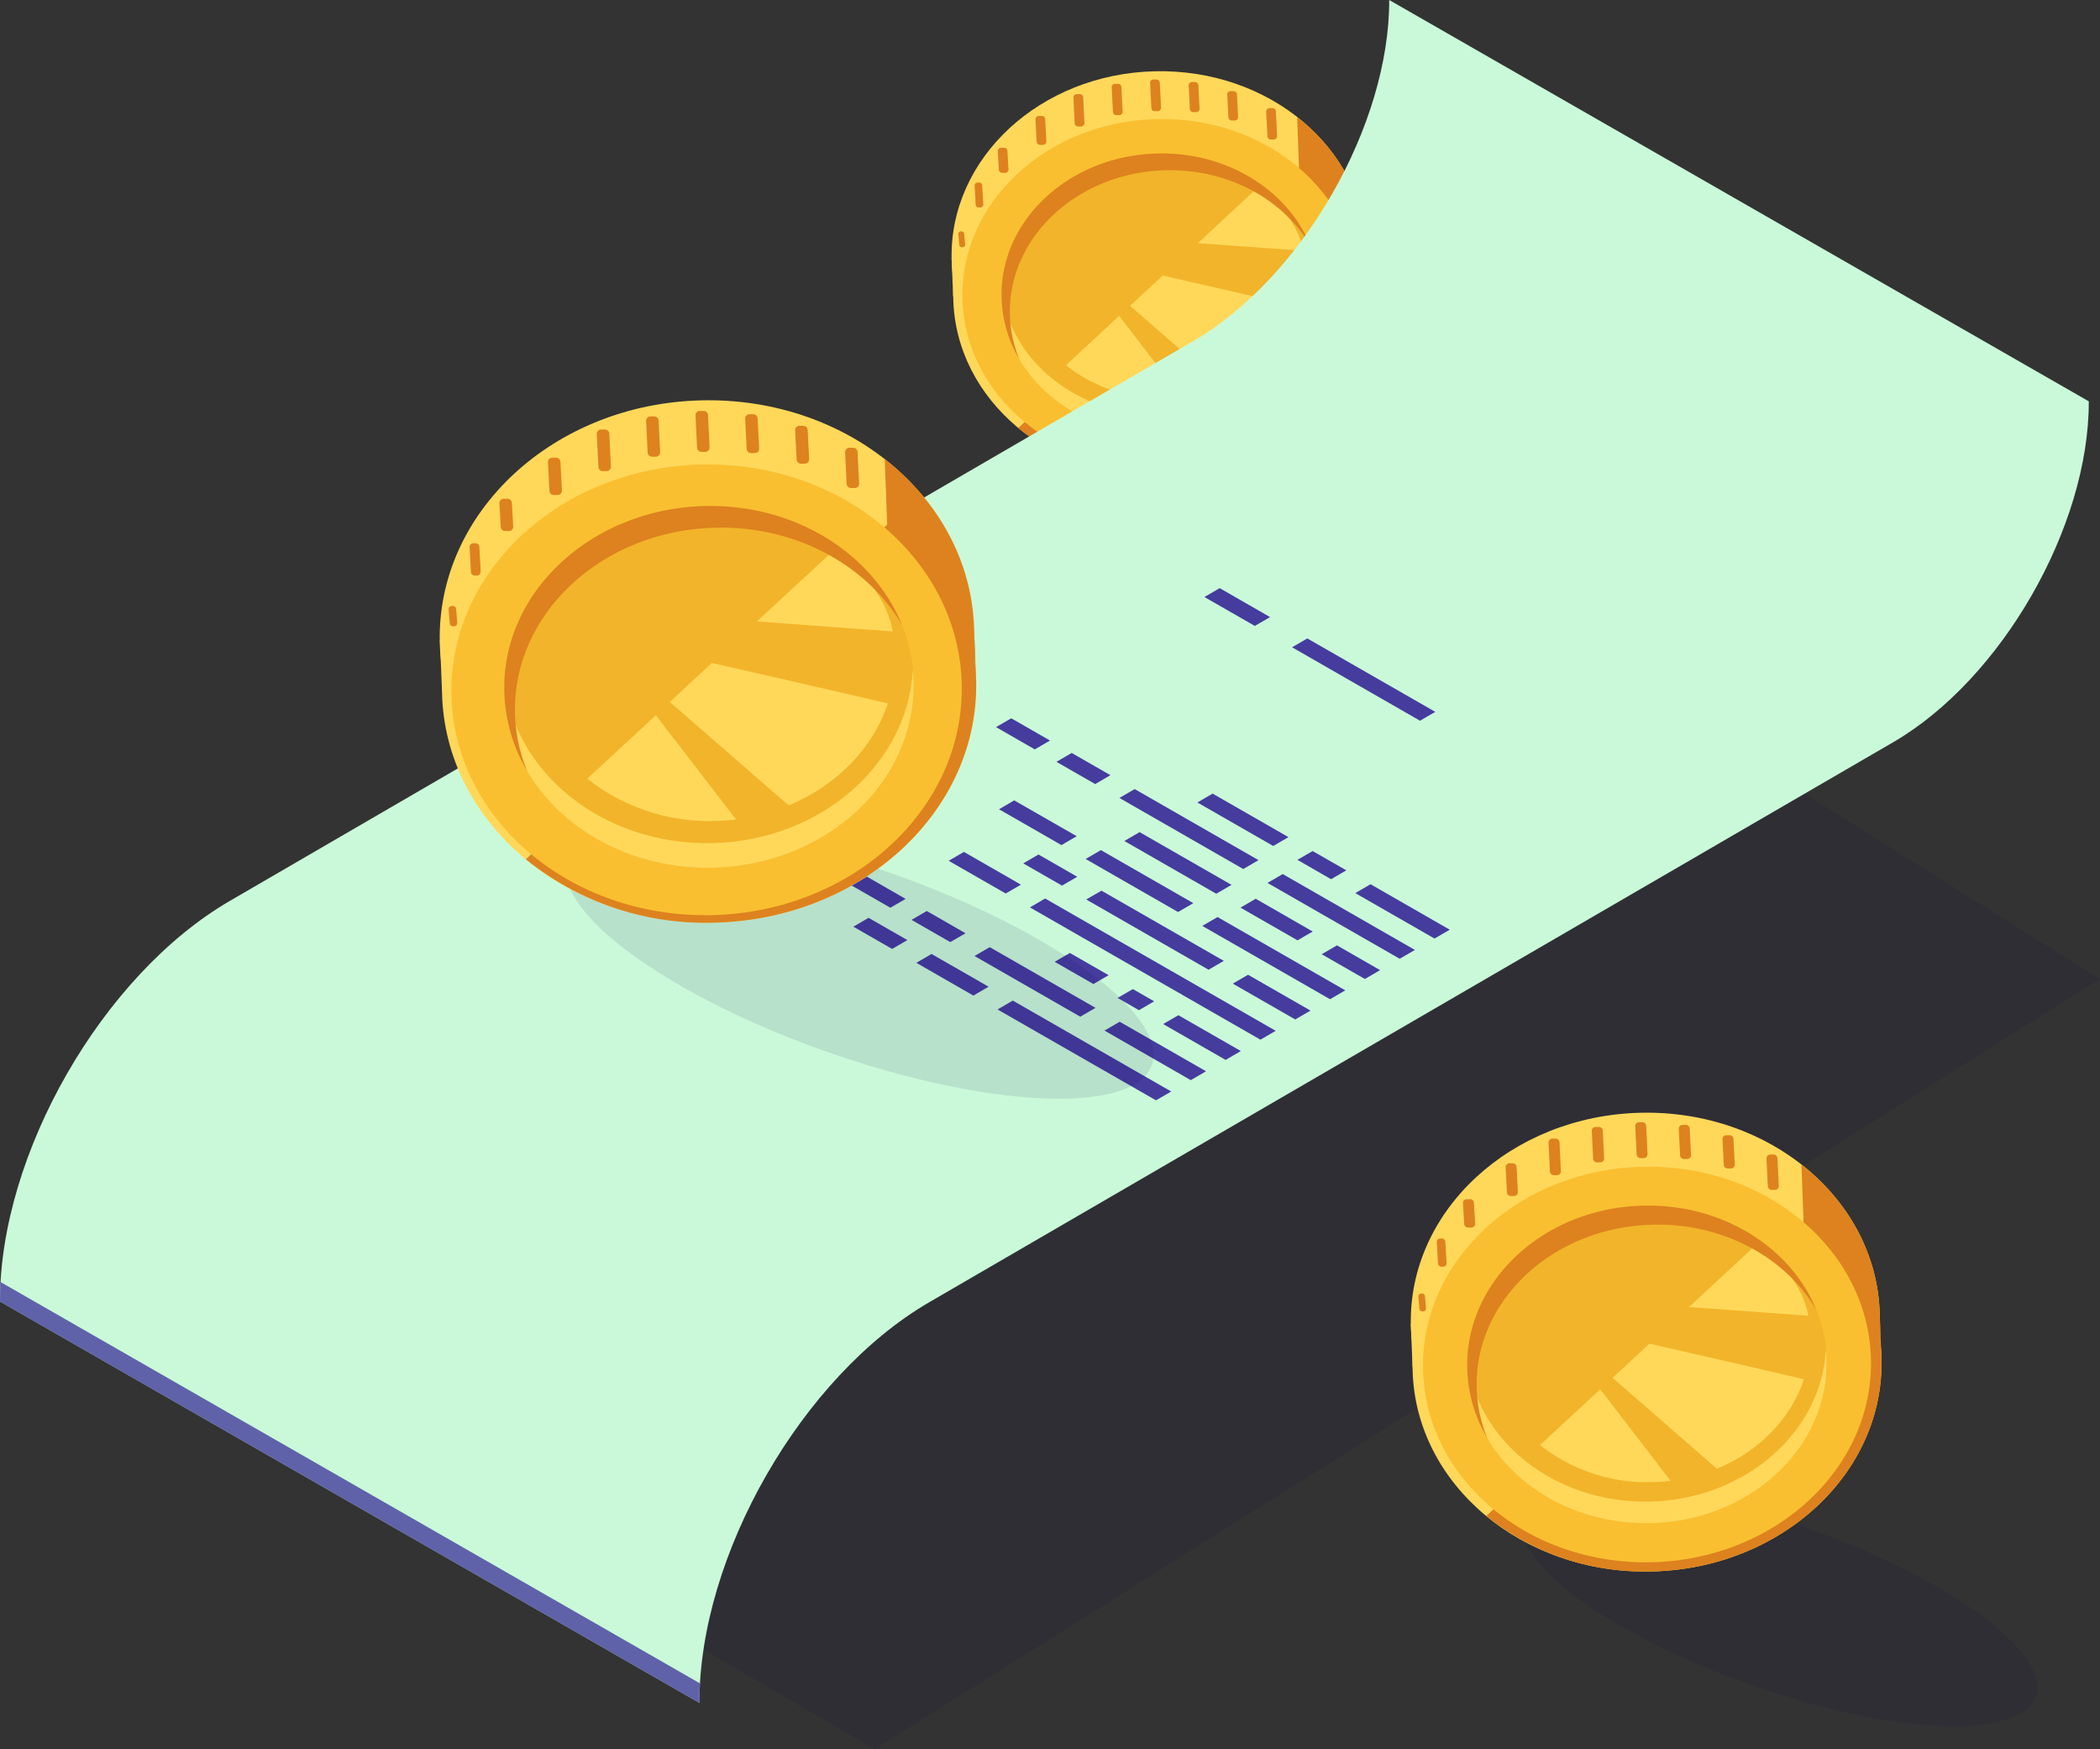 <svg xmlns="http://www.w3.org/2000/svg" viewBox="0 0 430.82 358.86"><rect x="0" y="0" width="430.82" height="358.86" fill="#333333" stroke="none"/><defs><style>.cls-1,.cls-2{fill:#0f054c;}.cls-1{opacity:0.1;}.cls-2{opacity:0.5;}.cls-3{fill:#dd821f;}.cls-4{fill:#ffd85a;}.cls-5{fill:#f9bf30;}.cls-6{fill:#f2b42a;}.cls-7{fill:#caf9d9;}.cls-8,.cls-9{fill:#453c9e;}.cls-8{opacity:0.8;}</style></defs><title>conta-luz</title><g id="Camada_2" data-name="Camada 2"><g id="Camada_1-2" data-name="Camada 1"><polygon class="cls-1" points="179.44 358.86 430.82 200.83 328.42 136.56 169.03 247.6 4.38 257 179.44 358.86"/><ellipse class="cls-2" cx="262.12" cy="104.25" rx="15.12" ry="49.3" transform="translate(77.14 317.22) rotate(-70.71)"/><polygon class="cls-3" points="280.66 59.28 280.34 51.17 278.45 46.42 277.25 50.35 280.66 59.28"/><path class="cls-4" d="M195.54,60.83l-.32-8S202,59.58,202,59.75,195.54,60.83,195.54,60.83Z"/><path class="cls-4" d="M238.68,84.43c23.5-.56,42.15-12.51,41.66-33.26s-19.95-37.11-43.46-36.55-42.15,17.84-41.65,38.59S215.18,85,238.68,84.43Z"/><ellipse class="cls-4" cx="238.11" cy="60.3" rx="42.56" ry="37.58" transform="translate(-1.37 5.72) rotate(-1.37)"/><path class="cls-3" d="M267.8,33.23c7.72,6.6,12.61,15.79,12.86,26.05.49,20.75-18.15,38-41.66,38.58a45.43,45.43,0,0,1-30.09-10.07Z"/><ellipse class="cls-5" cx="238.11" cy="60.3" rx="40.67" ry="35.9" transform="translate(-1.38 5.72) rotate(-1.37)"/><ellipse class="cls-6" cx="238.11" cy="60.3" rx="32.65" ry="28.82" transform="translate(-1.37 5.72) rotate(-1.37)"/><path class="cls-4" d="M205.47,61.08c0-.66,0-1.31,0-2,1.5,15,15.91,26.48,33.19,26.07s31.13-12.61,31.91-27.63c.07.65.12,1.3.13,2,.38,15.91-13.92,29.16-31.94,29.59S205.85,77,205.47,61.08Z"/><path class="cls-4" d="M231.84,62.73l6.7-6.2C245,58,257,60.73,266.6,63c-2.39,7.18-8.21,13.1-15.81,16.25Z"/><path class="cls-4" d="M242.38,81.42a31.67,31.67,0,0,1-3.24.24,31.27,31.27,0,0,1-20.46-6.74L229.6,64.8Z"/><path class="cls-4" d="M245.72,49.88l12.61-11.69c4.24,3.71,8,7.79,9.05,13.25Z"/><path class="cls-3" d="M239.12,34.93c-18,.43-32.32,13.68-31.94,29.6a25.7,25.7,0,0,0,1.93,9.17,26,26,0,0,1-3.64-12.62c-.38-15.91,13.92-29.16,31.95-29.59,14.37-.35,26.76,7.57,31.39,18.85C263.26,40.93,252,34.62,239.12,34.93Z"/><path class="cls-3" d="M280.34,51.17c.07,3.09.36,5.32-.37,8.21-.94-3-3-12.15-3-12.15L273.76,40l-2.7-2.23-4.57-3.33L266.12,24C274.62,30.67,280.08,40.32,280.34,51.17Z"/><path class="cls-3" d="M198,50.11,197.8,48a.54.54,0,0,0-.53-.54h-.16a.54.54,0,0,0-.51.57l.18,2.14a.54.54,0,0,0,.53.54h.16A.53.53,0,0,0,198,50.11Z"/><path class="cls-3" d="M201.72,41.91l-.22-3.84a.61.61,0,0,0-.61-.62h-.37a.62.62,0,0,0-.58.65l.22,3.84a.61.61,0,0,0,.61.62h.37A.62.62,0,0,0,201.72,41.91Z"/><path class="cls-3" d="M206.9,34.77,206.68,31a.69.69,0,0,0-.68-.7l-.65,0a.7.7,0,0,0-.66.73l.22,3.73a.69.69,0,0,0,.69.69h.65A.69.69,0,0,0,206.9,34.77Z"/><path class="cls-3" d="M214.66,29l-.24-4.52a.69.69,0,0,0-.68-.7l-.65,0a.7.7,0,0,0-.66.73l.24,4.52a.69.69,0,0,0,.69.69H214A.69.69,0,0,0,214.66,29Z"/><path class="cls-3" d="M222.47,25.21l-.25-5.2a.69.69,0,0,0-.69-.7h-.65a.7.7,0,0,0-.66.73l.25,5.21a.71.71,0,0,0,.69.7l.65,0A.7.7,0,0,0,222.47,25.21Z"/><path class="cls-3" d="M230.31,22.9l-.25-5a.69.69,0,0,0-.69-.7l-.65,0a.68.68,0,0,0-.65.73l.25,5a.68.68,0,0,0,.68.69h.66A.69.69,0,0,0,230.31,22.9Z"/><path class="cls-3" d="M238.19,22.11,237.94,17a.71.71,0,0,0-.69-.7l-.65,0a.69.69,0,0,0-.65.73l.25,5.08a.69.69,0,0,0,.68.7l.65,0A.7.7,0,0,0,238.19,22.11Z"/><path class="cls-3" d="M246.09,22.28l-.24-4.76a.7.7,0,0,0-.69-.7l-.65,0a.69.69,0,0,0-.65.73l.24,4.76a.68.68,0,0,0,.68.69h.66A.69.69,0,0,0,246.09,22.28Z"/><path class="cls-3" d="M254,24l-.24-4.61a.7.7,0,0,0-.69-.7l-.65,0a.69.69,0,0,0-.65.73l.24,4.6a.69.69,0,0,0,.68.7h.65A.7.7,0,0,0,254,24Z"/><path class="cls-3" d="M262,27.89l-.25-5a.69.69,0,0,0-.69-.7l-.65,0a.68.68,0,0,0-.65.73l.25,5a.69.69,0,0,0,.68.7h.65A.7.7,0,0,0,262,27.89Z"/><path class="cls-7" d="M428.52,82.33,285,0h0c.07,25.71-17.9,57-40.13,69.93L47.17,184.8C21,200-.08,236.78,0,267H0l143.49,82.33h0c-.08-30.22,21-67,47.16-82.2L388.39,152.26c22.23-12.91,40.2-44.22,40.13-69.93Z"/><path class="cls-8" d="M0,267l143.49,82.33c0-1.32,0-2.67.12-4h0L.12,263C.05,264.34,0,265.68,0,267Z"/><polygon class="cls-9" points="207.78 205.26 240.28 223.91 237.15 225.72 204.65 207.08 207.78 205.26"/><polygon class="cls-9" points="191.11 195.7 202.81 202.41 199.69 204.23 187.99 197.51 191.11 195.7"/><polygon class="cls-9" points="178.19 188.28 186.15 192.85 183.02 194.66 175.07 190.1 178.19 188.28"/><polygon class="cls-9" points="229.71 209.6 247.42 219.76 244.29 221.58 226.59 211.41 229.71 209.6"/><polygon class="cls-9" points="203.05 194.3 224.75 206.75 221.62 208.56 199.92 196.11 203.05 194.3"/><polygon class="cls-9" points="190.13 186.88 198.08 191.45 194.95 193.26 187 188.7 190.13 186.88"/><polygon class="cls-9" points="177.84 179.83 185.79 184.4 182.66 186.21 174.71 181.65 177.84 179.83"/><polygon class="cls-9" points="241.75 208.26 254.56 215.61 251.44 217.43 238.62 210.07 241.75 208.26"/><polygon class="cls-9" points="232.41 202.9 236.78 205.41 233.66 207.23 229.28 204.71 232.41 202.9"/><polygon class="cls-9" points="219.49 195.49 227.44 200.05 224.31 201.86 216.36 197.3 219.49 195.49"/><polygon class="cls-9" points="214.41 184.32 261.71 211.46 258.58 213.28 211.29 186.14 214.41 184.32"/><polygon class="cls-9" points="197.75 174.76 209.45 181.48 206.32 183.29 194.62 176.58 197.75 174.76"/><polygon class="cls-9" points="256.04 199.96 268.85 207.31 265.72 209.13 252.91 201.78 256.04 199.96"/><polygon class="cls-9" points="225.97 182.71 251.07 197.11 247.94 198.93 222.84 184.52 225.97 182.71"/><polygon class="cls-9" points="213.05 175.29 221 179.86 217.87 181.67 209.92 177.11 213.05 175.29"/><polygon class="cls-9" points="249.78 188.12 275.99 203.16 272.86 204.98 246.65 189.94 249.78 188.12"/><polygon class="cls-9" points="225.85 174.39 244.81 185.27 241.68 187.09 222.72 176.21 225.85 174.39"/><polygon class="cls-9" points="208.07 164.19 220.89 171.54 217.76 173.36 204.95 166.01 208.07 164.19"/><polygon class="cls-9" points="274.28 193.93 283.13 199.01 280.01 200.83 271.15 195.75 274.28 193.93"/><polygon class="cls-9" points="257.61 184.37 269.31 191.09 266.19 192.9 254.49 186.19 257.61 184.37"/><polygon class="cls-9" points="233.79 170.7 252.65 181.52 249.52 183.34 230.66 172.52 233.79 170.7"/><polygon class="cls-9" points="263.15 179.3 290.27 194.87 287.15 196.68 260.03 181.12 263.15 179.3"/><polygon class="cls-9" points="232.78 161.87 258.19 176.45 255.06 178.27 229.65 163.69 232.78 161.87"/><polygon class="cls-9" points="219.86 154.46 227.81 159.02 224.68 160.84 216.73 156.28 219.86 154.46"/><polygon class="cls-9" points="207.46 147.35 215.41 151.91 212.29 153.73 204.34 149.16 207.46 147.35"/><polygon class="cls-9" points="281.17 181.39 297.42 190.72 294.29 192.53 278.04 183.21 281.17 181.39"/><polygon class="cls-9" points="141.86 167.43 119.32 154.5 116.19 156.32 138.73 169.25 141.86 167.43"/><polygon class="cls-9" points="144.17 160.51 126.46 150.35 123.34 152.17 141.05 162.33 144.17 160.51"/><polygon class="cls-9" points="146.42 153.56 133.61 146.21 130.48 148.02 143.29 155.37 146.42 153.56"/><polygon class="cls-9" points="159.39 152.75 140.75 142.06 137.62 143.87 156.26 154.57 159.39 152.75"/><polygon class="cls-9" points="160.7 145.26 147.89 137.91 144.76 139.72 157.58 147.07 160.7 145.26"/><polygon class="cls-9" points="171.28 143.08 155.03 133.76 151.91 135.57 168.16 144.9 171.28 143.08"/><polygon class="cls-9" points="171.03 134.69 162.18 129.61 159.05 131.43 167.9 136.51 171.03 134.69"/><polygon class="cls-9" points="186.47 135.31 169.32 125.46 166.19 127.28 183.35 137.12 186.47 135.31"/><polygon class="cls-9" points="192.71 130.63 176.46 121.31 173.33 123.13 189.58 132.45 192.71 130.63"/><polygon class="cls-9" points="269.29 174.58 276.2 178.54 273.07 180.36 266.17 176.39 269.29 174.58"/><polygon class="cls-9" points="248.77 162.8 264.33 171.73 261.2 173.54 245.65 164.62 248.77 162.8"/><polygon class="cls-9" points="268.2 130.97 294.45 146.03 291.32 147.85 265.07 132.78 268.2 130.97"/><polygon class="cls-9" points="250.22 120.65 260.56 126.59 257.43 128.4 247.09 122.47 250.22 120.65"/><ellipse class="cls-1" cx="176.38" cy="197.49" rx="19.47" ry="63.48" transform="translate(-68.28 298.74) rotate(-70.71)"/><polygon class="cls-3" points="200.25 139.59 199.84 129.15 197.41 123.04 195.87 128.1 200.25 139.59"/><path class="cls-4" d="M90.67,141.58l-.41-10.24s8.66,8.64,8.67,8.85S90.67,141.58,90.67,141.58Z"/><path class="cls-4" d="M146.21,172c30.26-.73,54.26-16.11,53.63-42.82s-25.69-47.78-56-47.05-54.26,23-53.62,49.67S116,172.69,146.21,172Z"/><ellipse class="cls-4" cx="145.47" cy="140.9" rx="54.8" ry="48.38" transform="translate(-3.33 3.52) rotate(-1.37)"/><path class="cls-3" d="M183.7,106.06c9.94,8.49,16.23,20.32,16.55,33.53.64,26.71-23.37,48.95-53.63,49.68a58.57,58.57,0,0,1-38.74-13Z"/><ellipse class="cls-5" cx="145.47" cy="140.9" rx="52.35" ry="46.22" transform="matrix(1, -0.02, 0.02, 1, -3.33, 3.52)"/><ellipse class="cls-6" cx="145.47" cy="140.9" rx="42.03" ry="37.1" transform="translate(-3.33 3.52) rotate(-1.37)"/><path class="cls-4" d="M103.45,141.91c0-.85,0-1.69,0-2.53,1.93,19.28,20.49,34.1,42.73,33.57s40.08-16.23,41.08-35.57c.09.83.15,1.67.17,2.52.49,20.48-17.92,37.54-41.13,38.1S103.94,162.39,103.45,141.91Z"/><path class="cls-4" d="M137.41,144l8.61-8c8.3,1.88,23.77,5.4,36.13,8.3-3.08,9.25-10.57,16.87-20.36,20.92Z"/><path class="cls-4" d="M151,168.1a40.89,40.89,0,0,1-4.18.31,40.29,40.29,0,0,1-26.34-8.68l14.07-13Z"/><path class="cls-4" d="M155.27,127.48l16.23-15c5.46,4.78,10.34,10,11.66,17.06Z"/><path class="cls-3" d="M146.78,108.25c-23.21.55-41.62,17.61-41.13,38.09a33.26,33.26,0,0,0,2.49,11.82,33.42,33.42,0,0,1-4.69-16.25c-.49-20.49,17.92-37.54,41.13-38.1,18.5-.44,34.45,9.74,40.41,24.27C177.85,116,163.33,107.85,146.78,108.25Z"/><path class="cls-3" d="M199.84,129.15c.09,4,.46,6.85-.47,10.57-1.21-3.92-3.83-15.64-3.83-15.64l-4.17-9.31-3.47-2.87L182,107.62l-.49-13.44C192.48,102.75,199.5,115.18,199.84,129.15Z"/><path class="cls-3" d="M93.81,127.78,93.58,125a.69.69,0,0,0-.69-.7h-.21a.69.69,0,0,0-.65.73l.23,2.76a.7.7,0,0,0,.69.7h.2A.7.7,0,0,0,93.81,127.78Z"/><path class="cls-3" d="M98.62,117.23l-.28-5a.78.78,0,0,0-.78-.79h-.49a.79.79,0,0,0-.74.83l.28,5a.79.79,0,0,0,.79.8l.48,0A.79.79,0,0,0,98.62,117.23Z"/><path class="cls-3" d="M105.29,108l-.28-4.79a.89.89,0,0,0-.88-.9l-.84,0a.89.89,0,0,0-.84.94l.28,4.79a.89.89,0,0,0,.88.9l.84,0A.88.88,0,0,0,105.29,108Z"/><path class="cls-3" d="M115.28,100.61l-.3-5.82a.89.89,0,0,0-.89-.9l-.83,0a.9.9,0,0,0-.85.94l.31,5.82a.89.89,0,0,0,.88.9l.84,0A.9.9,0,0,0,115.28,100.61Z"/><path class="cls-3" d="M125.33,95.73,125,89a.89.89,0,0,0-.89-.9l-.84,0a.9.9,0,0,0-.84.94l.33,6.7a.89.89,0,0,0,.88.9l.84,0A.88.88,0,0,0,125.33,95.73Z"/><path class="cls-3" d="M135.43,92.75l-.32-6.44a.88.88,0,0,0-.88-.89l-.84,0a.88.88,0,0,0-.84.94l.31,6.43a.9.9,0,0,0,.89.9l.84,0A.9.9,0,0,0,135.43,92.75Z"/><path class="cls-3" d="M145.57,91.74l-.32-6.54a.89.89,0,0,0-.88-.9l-.84,0a.88.88,0,0,0-.84.94L143,91.8a.89.89,0,0,0,.88.9l.84,0A.9.9,0,0,0,145.57,91.74Z"/><path class="cls-3" d="M155.74,92l-.31-6.12a.89.89,0,0,0-.88-.9l-.84,0a.89.89,0,0,0-.84.94l.31,6.12a.89.89,0,0,0,.88.9l.84,0A.88.88,0,0,0,155.74,92Z"/><path class="cls-3" d="M166,94.18l-.31-5.93a.89.89,0,0,0-.89-.9l-.83,0a.9.9,0,0,0-.85.94l.31,5.93a.89.89,0,0,0,.89.9l.83,0A.9.9,0,0,0,166,94.18Z"/><path class="cls-3" d="M176.25,99.17l-.32-6.42a.89.89,0,0,0-.88-.9l-.84,0a.9.9,0,0,0-.84.94l.32,6.42a.89.89,0,0,0,.88.9l.84,0A.89.89,0,0,0,176.25,99.17Z"/><ellipse class="cls-1" cx="365.04" cy="329.58" rx="17.09" ry="55.73" transform="translate(-66.61 565.26) rotate(-70.71)"/><polygon class="cls-3" points="385.99 278.75 385.63 269.58 383.5 264.21 382.15 268.65 385.99 278.75"/><path class="cls-4" d="M289.79,280.5l-.36-9s7.61,7.59,7.61,7.77S289.79,280.5,289.79,280.5Z"/><path class="cls-4" d="M338.55,307.17c26.56-.63,47.64-14.14,47.08-37.59s-22.55-41.94-49.11-41.31-47.64,20.16-47.08,43.61S312,307.81,338.55,307.17Z"/><ellipse class="cls-4" cx="337.9" cy="279.9" rx="48.11" ry="42.47" transform="translate(-6.6 8.17) rotate(-1.37)"/><path class="cls-3" d="M371.47,249.3c8.72,7.46,14.25,17.85,14.52,29.45.57,23.45-20.51,43-47.07,43.61a51.43,51.43,0,0,1-34-11.39Z"/><ellipse class="cls-5" cx="337.9" cy="279.9" rx="45.96" ry="40.58" transform="translate(-6.61 8.17) rotate(-1.37)"/><ellipse class="cls-6" cx="337.9" cy="279.9" rx="36.9" ry="32.57" transform="translate(-6.6 8.17) rotate(-1.37)"/><path class="cls-4" d="M301,280.78c0-.74,0-1.48,0-2.22,1.7,16.92,18,29.94,37.52,29.47s35.18-14.25,36.07-31.23c.07.73.13,1.47.15,2.21.43,18-15.74,33-36.11,33.45S301.44,298.77,301,280.78Z"/><path class="cls-4" d="M330.82,282.64l7.57-7c7.28,1.66,20.86,4.75,31.71,7.3-2.7,8.11-9.27,14.81-17.87,18.36Z"/><path class="cls-4" d="M342.73,303.78c-1.2.14-2.43.24-3.67.27a35.4,35.4,0,0,1-23.12-7.62L328.29,285Z"/><path class="cls-4" d="M346.5,268.12l14.26-13.21c4.79,4.19,9.07,8.81,10.23,15Z"/><path class="cls-3" d="M339.05,251.23c-20.37.48-36.54,15.46-36.11,33.44a29.19,29.19,0,0,0,2.19,10.38A29.35,29.35,0,0,1,301,280.78c-.43-18,15.74-33,36.11-33.45,16.24-.39,30.25,8.56,35.48,21.31C366.33,258,353.58,250.88,339.05,251.23Z"/><path class="cls-3" d="M385.63,269.58c.08,3.49.41,6-.41,9.28-1.06-3.44-3.36-13.73-3.36-13.73L378.2,257l-3.05-2.51L370,250.68l-.43-11.8C379.17,246.41,385.34,257.31,385.63,269.58Z"/><path class="cls-3" d="M292.54,268.38l-.2-2.42a.6.6,0,0,0-.6-.61h-.18a.62.62,0,0,0-.58.64l.21,2.42a.59.59,0,0,0,.6.61H292A.61.61,0,0,0,292.54,268.38Z"/><path class="cls-3" d="M296.77,259.12l-.25-4.35a.7.7,0,0,0-.68-.7h-.43a.69.69,0,0,0-.65.73l.25,4.35a.7.7,0,0,0,.69.7h.42A.69.69,0,0,0,296.77,259.12Z"/><path class="cls-3" d="M302.63,251l-.25-4.21a.77.77,0,0,0-.77-.79l-.74,0a.78.78,0,0,0-.74.82l.25,4.21a.78.78,0,0,0,.77.79h.74A.79.79,0,0,0,302.63,251Z"/><path class="cls-3" d="M311.4,244.52l-.27-5.1a.78.78,0,0,0-.77-.79h-.74a.79.79,0,0,0-.74.83l.27,5.1a.78.78,0,0,0,.77.79h.74A.79.79,0,0,0,311.4,244.52Z"/><path class="cls-3" d="M320.22,240.24l-.28-5.88a.78.78,0,0,0-.78-.79h-.74a.79.79,0,0,0-.73.83l.28,5.88a.78.78,0,0,0,.78.79l.73,0A.78.78,0,0,0,320.22,240.24Z"/><path class="cls-3" d="M329.09,237.62l-.28-5.65a.79.79,0,0,0-.78-.79l-.74,0a.78.78,0,0,0-.73.83l.27,5.65a.8.8,0,0,0,.78.79l.74,0A.79.79,0,0,0,329.09,237.62Z"/><path class="cls-3" d="M338,236.73l-.28-5.73a.78.78,0,0,0-.78-.79h-.73a.79.79,0,0,0-.74.83l.28,5.74a.79.79,0,0,0,.78.79l.73,0A.79.79,0,0,0,338,236.73Z"/><path class="cls-3" d="M346.92,236.92l-.27-5.37a.78.78,0,0,0-.78-.79h-.73a.79.79,0,0,0-.74.83l.27,5.38a.79.79,0,0,0,.78.79l.73,0A.79.79,0,0,0,346.92,236.92Z"/><path class="cls-3" d="M355.89,238.88l-.26-5.21a.78.78,0,0,0-.78-.79l-.74,0a.78.78,0,0,0-.74.82l.27,5.21a.78.78,0,0,0,.78.79l.74,0A.77.77,0,0,0,355.89,238.88Z"/><path class="cls-3" d="M364.93,243.26l-.28-5.63a.78.78,0,0,0-.78-.79h-.74a.78.78,0,0,0-.73.83l.27,5.63a.78.78,0,0,0,.78.79h.74A.79.79,0,0,0,364.93,243.26Z"/></g></g></svg>
